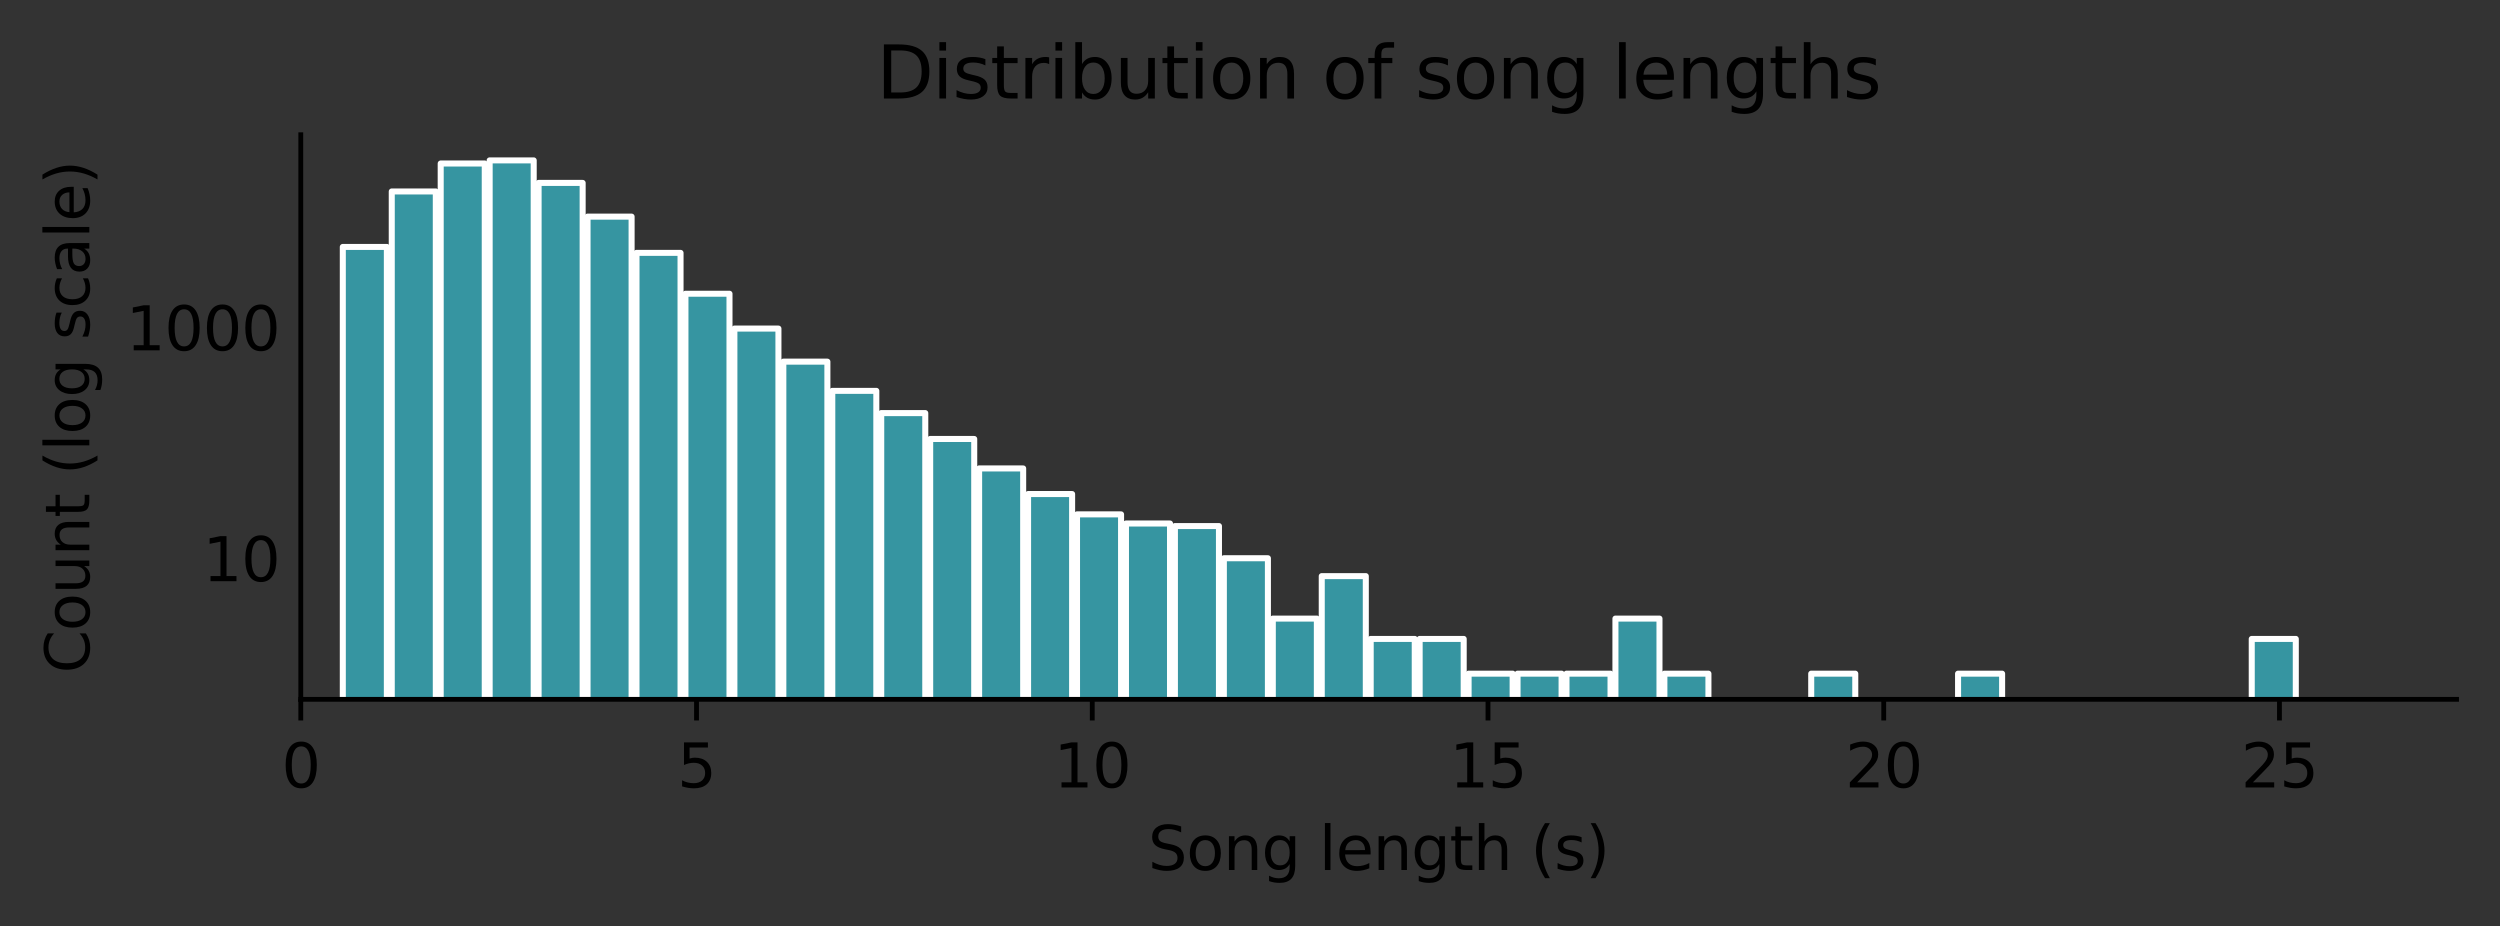 <?xml version="1.0" encoding="utf-8" standalone="no"?>
<!DOCTYPE svg PUBLIC "-//W3C//DTD SVG 1.1//EN"
  "http://www.w3.org/Graphics/SVG/1.1/DTD/svg11.dtd">
<svg xmlns:xlink="http://www.w3.org/1999/xlink" width="414.148pt" height="153.406pt" viewBox="0 0 414.148 153.406" xmlns="http://www.w3.org/2000/svg" version="1.1">
 <rect x="0" y="0" width="414.148" height="153.406" fill="#333333" stroke="none"/>
 <defs>
  <style type="text/css">*{stroke-linejoin: round; stroke-linecap: butt}</style>
 </defs>
 <g id="figure_1">
  <g id="patch_1">
   <path d="M 0 153.406 
L 414.148 153.406 
L 414.148 0 
L 0 0 
L 0 153.406 
z
" style="fill: none"/>
  </g>
  <g id="axes_1">
   <g id="patch_2">
    <path d="M 49.828 115.85 
L 406.948 115.85 
L 406.948 22.318 
L 49.828 22.318 
L 49.828 115.85 
z
" style="fill: none"/>
   </g>
   <g id="patch_3">
    <path d="M 56.789 19231.576 
L 64.087 19231.576 
L 64.087 40.906 
L 56.789 40.906 
z
" clip-path="url(#p4af97e3e70)" style="fill: #3695a1; stroke: #ffffff; stroke-linejoin: miter"/>
   </g>
   <g id="patch_4">
    <path d="M 64.898 19231.576 
L 72.195 19231.576 
L 72.195 31.718 
L 64.898 31.718 
z
" clip-path="url(#p4af97e3e70)" style="fill: #3695a1; stroke: #ffffff; stroke-linejoin: miter"/>
   </g>
   <g id="patch_5">
    <path d="M 73.006 19231.576 
L 80.304 19231.576 
L 80.304 27.084 
L 73.006 27.084 
z
" clip-path="url(#p4af97e3e70)" style="fill: #3695a1; stroke: #ffffff; stroke-linejoin: miter"/>
   </g>
   <g id="patch_6">
    <path d="M 81.115 19231.576 
L 88.413 19231.576 
L 88.413 26.57 
L 81.115 26.57 
z
" clip-path="url(#p4af97e3e70)" style="fill: #3695a1; stroke: #ffffff; stroke-linejoin: miter"/>
   </g>
   <g id="patch_7">
    <path d="M 89.223 19231.576 
L 96.521 19231.576 
L 96.521 30.301 
L 89.223 30.301 
z
" clip-path="url(#p4af97e3e70)" style="fill: #3695a1; stroke: #ffffff; stroke-linejoin: miter"/>
   </g>
   <g id="patch_8">
    <path d="M 97.332 19231.576 
L 104.63 19231.576 
L 104.63 35.885 
L 97.332 35.885 
z
" clip-path="url(#p4af97e3e70)" style="fill: #3695a1; stroke: #ffffff; stroke-linejoin: miter"/>
   </g>
   <g id="patch_9">
    <path d="M 105.44 19231.576 
L 112.738 19231.576 
L 112.738 41.89 
L 105.44 41.89 
z
" clip-path="url(#p4af97e3e70)" style="fill: #3695a1; stroke: #ffffff; stroke-linejoin: miter"/>
   </g>
   <g id="patch_10">
    <path d="M 113.549 19231.576 
L 120.847 19231.576 
L 120.847 48.659 
L 113.549 48.659 
z
" clip-path="url(#p4af97e3e70)" style="fill: #3695a1; stroke: #ffffff; stroke-linejoin: miter"/>
   </g>
   <g id="patch_11">
    <path d="M 121.658 19231.576 
L 128.955 19231.576 
L 128.955 54.432 
L 121.658 54.432 
z
" clip-path="url(#p4af97e3e70)" style="fill: #3695a1; stroke: #ffffff; stroke-linejoin: miter"/>
   </g>
   <g id="patch_12">
    <path d="M 129.766 19231.576 
L 137.064 19231.576 
L 137.064 59.911 
L 129.766 59.911 
z
" clip-path="url(#p4af97e3e70)" style="fill: #3695a1; stroke: #ffffff; stroke-linejoin: miter"/>
   </g>
   <g id="patch_13">
    <path d="M 137.875 19231.576 
L 145.172 19231.576 
L 145.172 64.75 
L 137.875 64.75 
z
" clip-path="url(#p4af97e3e70)" style="fill: #3695a1; stroke: #ffffff; stroke-linejoin: miter"/>
   </g>
   <g id="patch_14">
    <path d="M 145.983 19231.576 
L 153.281 19231.576 
L 153.281 68.431 
L 145.983 68.431 
z
" clip-path="url(#p4af97e3e70)" style="fill: #3695a1; stroke: #ffffff; stroke-linejoin: miter"/>
   </g>
   <g id="patch_15">
    <path d="M 154.092 19231.576 
L 161.389 19231.576 
L 161.389 72.719 
L 154.092 72.719 
z
" clip-path="url(#p4af97e3e70)" style="fill: #3695a1; stroke: #ffffff; stroke-linejoin: miter"/>
   </g>
   <g id="patch_16">
    <path d="M 162.2 19231.576 
L 169.498 19231.576 
L 169.498 77.6 
L 162.2 77.6 
z
" clip-path="url(#p4af97e3e70)" style="fill: #3695a1; stroke: #ffffff; stroke-linejoin: miter"/>
   </g>
   <g id="patch_17">
    <path d="M 170.309 19231.576 
L 177.606 19231.576 
L 177.606 81.842 
L 170.309 81.842 
z
" clip-path="url(#p4af97e3e70)" style="fill: #3695a1; stroke: #ffffff; stroke-linejoin: miter"/>
   </g>
   <g id="patch_18">
    <path d="M 178.417 19231.576 
L 185.715 19231.576 
L 185.715 85.209 
L 178.417 85.209 
z
" clip-path="url(#p4af97e3e70)" style="fill: #3695a1; stroke: #ffffff; stroke-linejoin: miter"/>
   </g>
   <g id="patch_19">
    <path d="M 186.526 19231.576 
L 193.824 19231.576 
L 193.824 86.723 
L 186.526 86.723 
z
" clip-path="url(#p4af97e3e70)" style="fill: #3695a1; stroke: #ffffff; stroke-linejoin: miter"/>
   </g>
   <g id="patch_20">
    <path d="M 194.634 19231.576 
L 201.932 19231.576 
L 201.932 87.148 
L 194.634 87.148 
z
" clip-path="url(#p4af97e3e70)" style="fill: #3695a1; stroke: #ffffff; stroke-linejoin: miter"/>
   </g>
   <g id="patch_21">
    <path d="M 202.743 19231.576 
L 210.041 19231.576 
L 210.041 92.478 
L 202.743 92.478 
z
" clip-path="url(#p4af97e3e70)" style="fill: #3695a1; stroke: #ffffff; stroke-linejoin: miter"/>
   </g>
   <g id="patch_22">
    <path d="M 210.851 19231.576 
L 218.149 19231.576 
L 218.149 102.476 
L 210.851 102.476 
z
" clip-path="url(#p4af97e3e70)" style="fill: #3695a1; stroke: #ffffff; stroke-linejoin: miter"/>
   </g>
   <g id="patch_23">
    <path d="M 218.96 19231.576 
L 226.258 19231.576 
L 226.258 95.44 
L 218.96 95.44 
z
" clip-path="url(#p4af97e3e70)" style="fill: #3695a1; stroke: #ffffff; stroke-linejoin: miter"/>
   </g>
   <g id="patch_24">
    <path d="M 227.069 19231.576 
L 234.366 19231.576 
L 234.366 105.843 
L 227.069 105.843 
z
" clip-path="url(#p4af97e3e70)" style="fill: #3695a1; stroke: #ffffff; stroke-linejoin: miter"/>
   </g>
   <g id="patch_25">
    <path d="M 235.177 19231.576 
L 242.475 19231.576 
L 242.475 105.843 
L 235.177 105.843 
z
" clip-path="url(#p4af97e3e70)" style="fill: #3695a1; stroke: #ffffff; stroke-linejoin: miter"/>
   </g>
   <g id="patch_26">
    <path d="M 243.286 19231.576 
L 250.583 19231.576 
L 250.583 111.598 
L 243.286 111.598 
z
" clip-path="url(#p4af97e3e70)" style="fill: #3695a1; stroke: #ffffff; stroke-linejoin: miter"/>
   </g>
   <g id="patch_27">
    <path d="M 251.394 19231.576 
L 258.692 19231.576 
L 258.692 111.598 
L 251.394 111.598 
z
" clip-path="url(#p4af97e3e70)" style="fill: #3695a1; stroke: #ffffff; stroke-linejoin: miter"/>
   </g>
   <g id="patch_28">
    <path d="M 259.503 19231.576 
L 266.8 19231.576 
L 266.8 111.598 
L 259.503 111.598 
z
" clip-path="url(#p4af97e3e70)" style="fill: #3695a1; stroke: #ffffff; stroke-linejoin: miter"/>
   </g>
   <g id="patch_29">
    <path d="M 267.611 19231.576 
L 274.909 19231.576 
L 274.909 102.476 
L 267.611 102.476 
z
" clip-path="url(#p4af97e3e70)" style="fill: #3695a1; stroke: #ffffff; stroke-linejoin: miter"/>
   </g>
   <g id="patch_30">
    <path d="M 275.72 19231.576 
L 283.017 19231.576 
L 283.017 111.598 
L 275.72 111.598 
z
" clip-path="url(#p4af97e3e70)" style="fill: #3695a1; stroke: #ffffff; stroke-linejoin: miter"/>
   </g>
   <g id="patch_31">
    <path d="M 283.828 19231.576 
L 291.126 19231.576 
L 291.126 19231.576 
L 283.828 19231.576 
z
" clip-path="url(#p4af97e3e70)" style="fill: #3695a1; stroke: #ffffff; stroke-linejoin: miter"/>
   </g>
   <g id="patch_32">
    <path d="M 291.937 19231.576 
L 299.235 19231.576 
L 299.235 19231.576 
L 291.937 19231.576 
z
" clip-path="url(#p4af97e3e70)" style="fill: #3695a1; stroke: #ffffff; stroke-linejoin: miter"/>
   </g>
   <g id="patch_33">
    <path d="M 300.045 19231.576 
L 307.343 19231.576 
L 307.343 111.598 
L 300.045 111.598 
z
" clip-path="url(#p4af97e3e70)" style="fill: #3695a1; stroke: #ffffff; stroke-linejoin: miter"/>
   </g>
   <g id="patch_34">
    <path d="M 308.154 19231.576 
L 315.452 19231.576 
L 315.452 19231.576 
L 308.154 19231.576 
z
" clip-path="url(#p4af97e3e70)" style="fill: #3695a1; stroke: #ffffff; stroke-linejoin: miter"/>
   </g>
   <g id="patch_35">
    <path d="M 316.262 19231.576 
L 323.56 19231.576 
L 323.56 19231.576 
L 316.262 19231.576 
z
" clip-path="url(#p4af97e3e70)" style="fill: #3695a1; stroke: #ffffff; stroke-linejoin: miter"/>
   </g>
   <g id="patch_36">
    <path d="M 324.371 19231.576 
L 331.669 19231.576 
L 331.669 111.598 
L 324.371 111.598 
z
" clip-path="url(#p4af97e3e70)" style="fill: #3695a1; stroke: #ffffff; stroke-linejoin: miter"/>
   </g>
   <g id="patch_37">
    <path d="M 332.48 19231.576 
L 339.777 19231.576 
L 339.777 19231.576 
L 332.48 19231.576 
z
" clip-path="url(#p4af97e3e70)" style="fill: #3695a1; stroke: #ffffff; stroke-linejoin: miter"/>
   </g>
   <g id="patch_38">
    <path d="M 340.588 19231.576 
L 347.886 19231.576 
L 347.886 19231.576 
L 340.588 19231.576 
z
" clip-path="url(#p4af97e3e70)" style="fill: #3695a1; stroke: #ffffff; stroke-linejoin: miter"/>
   </g>
   <g id="patch_39">
    <path d="M 348.697 19231.576 
L 355.994 19231.576 
L 355.994 19231.576 
L 348.697 19231.576 
z
" clip-path="url(#p4af97e3e70)" style="fill: #3695a1; stroke: #ffffff; stroke-linejoin: miter"/>
   </g>
   <g id="patch_40">
    <path d="M 356.805 19231.576 
L 364.103 19231.576 
L 364.103 19231.576 
L 356.805 19231.576 
z
" clip-path="url(#p4af97e3e70)" style="fill: #3695a1; stroke: #ffffff; stroke-linejoin: miter"/>
   </g>
   <g id="patch_41">
    <path d="M 364.914 19231.576 
L 372.211 19231.576 
L 372.211 19231.576 
L 364.914 19231.576 
z
" clip-path="url(#p4af97e3e70)" style="fill: #3695a1; stroke: #ffffff; stroke-linejoin: miter"/>
   </g>
   <g id="patch_42">
    <path d="M 373.022 19231.576 
L 380.32 19231.576 
L 380.32 105.843 
L 373.022 105.843 
z
" clip-path="url(#p4af97e3e70)" style="fill: #3695a1; stroke: #ffffff; stroke-linejoin: miter"/>
   </g>
   <g id="matplotlib.axis_1">
    <g id="xtick_1">
     <g id="line2d_1">
      <defs>
       <path id="mb29c1df075" d="M 0 0 
L 0 3.5 
" style="stroke: #000000; stroke-width: 0.8"/>
      </defs>
      <g>
       <use xlink:href="#mb29c1df075" x="49.828" y="115.85" style="stroke: #000000; stroke-width: 0.8"/>
      </g>
     </g>
     <g id="text_1">
      <!-- 0 -->
      <g transform="translate(46.647 130.448) scale(0.1 -0.1)">
       <defs>
        <path id="DejaVuSans-30" d="M 2034 4250 
Q 1547 4250 1301 3770 
Q 1056 3291 1056 2328 
Q 1056 1369 1301 889 
Q 1547 409 2034 409 
Q 2525 409 2770 889 
Q 3016 1369 3016 2328 
Q 3016 3291 2770 3770 
Q 2525 4250 2034 4250 
z
M 2034 4750 
Q 2819 4750 3233 4129 
Q 3647 3509 3647 2328 
Q 3647 1150 3233 529 
Q 2819 -91 2034 -91 
Q 1250 -91 836 529 
Q 422 1150 422 2328 
Q 422 3509 836 4129 
Q 1250 4750 2034 4750 
z
" transform="scale(0.016)"/>
       </defs>
       <use xlink:href="#DejaVuSans-30"/>
      </g>
     </g>
    </g>
    <g id="xtick_2">
     <g id="line2d_2">
      <g>
       <use xlink:href="#mb29c1df075" x="115.385" y="115.85" style="stroke: #000000; stroke-width: 0.8"/>
      </g>
     </g>
     <g id="text_2">
      <!-- 5 -->
      <g transform="translate(112.204 130.448) scale(0.1 -0.1)">
       <defs>
        <path id="DejaVuSans-35" d="M 691 4666 
L 3169 4666 
L 3169 4134 
L 1269 4134 
L 1269 2991 
Q 1406 3038 1543 3061 
Q 1681 3084 1819 3084 
Q 2600 3084 3056 2656 
Q 3513 2228 3513 1497 
Q 3513 744 3044 326 
Q 2575 -91 1722 -91 
Q 1428 -91 1123 -41 
Q 819 9 494 109 
L 494 744 
Q 775 591 1075 516 
Q 1375 441 1709 441 
Q 2250 441 2565 725 
Q 2881 1009 2881 1497 
Q 2881 1984 2565 2268 
Q 2250 2553 1709 2553 
Q 1456 2553 1204 2497 
Q 953 2441 691 2322 
L 691 4666 
z
" transform="scale(0.016)"/>
       </defs>
       <use xlink:href="#DejaVuSans-35"/>
      </g>
     </g>
    </g>
    <g id="xtick_3">
     <g id="line2d_3">
      <g>
       <use xlink:href="#mb29c1df075" x="180.942" y="115.85" style="stroke: #000000; stroke-width: 0.8"/>
      </g>
     </g>
     <g id="text_3">
      <!-- 10 -->
      <g transform="translate(174.58 130.448) scale(0.1 -0.1)">
       <defs>
        <path id="DejaVuSans-31" d="M 794 531 
L 1825 531 
L 1825 4091 
L 703 3866 
L 703 4441 
L 1819 4666 
L 2450 4666 
L 2450 531 
L 3481 531 
L 3481 0 
L 794 0 
L 794 531 
z
" transform="scale(0.016)"/>
       </defs>
       <use xlink:href="#DejaVuSans-31"/>
       <use xlink:href="#DejaVuSans-30" x="63.623"/>
      </g>
     </g>
    </g>
    <g id="xtick_4">
     <g id="line2d_4">
      <g>
       <use xlink:href="#mb29c1df075" x="246.499" y="115.85" style="stroke: #000000; stroke-width: 0.8"/>
      </g>
     </g>
     <g id="text_4">
      <!-- 15 -->
      <g transform="translate(240.137 130.448) scale(0.1 -0.1)">
       <use xlink:href="#DejaVuSans-31"/>
       <use xlink:href="#DejaVuSans-35" x="63.623"/>
      </g>
     </g>
    </g>
    <g id="xtick_5">
     <g id="line2d_5">
      <g>
       <use xlink:href="#mb29c1df075" x="312.056" y="115.85" style="stroke: #000000; stroke-width: 0.8"/>
      </g>
     </g>
     <g id="text_5">
      <!-- 20 -->
      <g transform="translate(305.694 130.448) scale(0.1 -0.1)">
       <defs>
        <path id="DejaVuSans-32" d="M 1228 531 
L 3431 531 
L 3431 0 
L 469 0 
L 469 531 
Q 828 903 1448 1529 
Q 2069 2156 2228 2338 
Q 2531 2678 2651 2914 
Q 2772 3150 2772 3378 
Q 2772 3750 2511 3984 
Q 2250 4219 1831 4219 
Q 1534 4219 1204 4116 
Q 875 4013 500 3803 
L 500 4441 
Q 881 4594 1212 4672 
Q 1544 4750 1819 4750 
Q 2544 4750 2975 4387 
Q 3406 4025 3406 3419 
Q 3406 3131 3298 2873 
Q 3191 2616 2906 2266 
Q 2828 2175 2409 1742 
Q 1991 1309 1228 531 
z
" transform="scale(0.016)"/>
       </defs>
       <use xlink:href="#DejaVuSans-32"/>
       <use xlink:href="#DejaVuSans-30" x="63.623"/>
      </g>
     </g>
    </g>
    <g id="xtick_6">
     <g id="line2d_6">
      <g>
       <use xlink:href="#mb29c1df075" x="377.613" y="115.85" style="stroke: #000000; stroke-width: 0.8"/>
      </g>
     </g>
     <g id="text_6">
      <!-- 25 -->
      <g transform="translate(371.251 130.448) scale(0.1 -0.1)">
       <use xlink:href="#DejaVuSans-32"/>
       <use xlink:href="#DejaVuSans-35" x="63.623"/>
      </g>
     </g>
    </g>
    <g id="text_7">
     <!-- Song length (s) -->
     <g transform="translate(190.19 144.126) scale(0.1 -0.1)">
      <defs>
       <path id="DejaVuSans-53" d="M 3425 4513 
L 3425 3897 
Q 3066 4069 2747 4153 
Q 2428 4238 2131 4238 
Q 1616 4238 1336 4038 
Q 1056 3838 1056 3469 
Q 1056 3159 1242 3001 
Q 1428 2844 1947 2747 
L 2328 2669 
Q 3034 2534 3370 2195 
Q 3706 1856 3706 1288 
Q 3706 609 3251 259 
Q 2797 -91 1919 -91 
Q 1588 -91 1214 -16 
Q 841 59 441 206 
L 441 856 
Q 825 641 1194 531 
Q 1563 422 1919 422 
Q 2459 422 2753 634 
Q 3047 847 3047 1241 
Q 3047 1584 2836 1778 
Q 2625 1972 2144 2069 
L 1759 2144 
Q 1053 2284 737 2584 
Q 422 2884 422 3419 
Q 422 4038 858 4394 
Q 1294 4750 2059 4750 
Q 2388 4750 2728 4690 
Q 3069 4631 3425 4513 
z
" transform="scale(0.016)"/>
       <path id="DejaVuSans-6f" d="M 1959 3097 
Q 1497 3097 1228 2736 
Q 959 2375 959 1747 
Q 959 1119 1226 758 
Q 1494 397 1959 397 
Q 2419 397 2687 759 
Q 2956 1122 2956 1747 
Q 2956 2369 2687 2733 
Q 2419 3097 1959 3097 
z
M 1959 3584 
Q 2709 3584 3137 3096 
Q 3566 2609 3566 1747 
Q 3566 888 3137 398 
Q 2709 -91 1959 -91 
Q 1206 -91 779 398 
Q 353 888 353 1747 
Q 353 2609 779 3096 
Q 1206 3584 1959 3584 
z
" transform="scale(0.016)"/>
       <path id="DejaVuSans-6e" d="M 3513 2113 
L 3513 0 
L 2938 0 
L 2938 2094 
Q 2938 2591 2744 2837 
Q 2550 3084 2163 3084 
Q 1697 3084 1428 2787 
Q 1159 2491 1159 1978 
L 1159 0 
L 581 0 
L 581 3500 
L 1159 3500 
L 1159 2956 
Q 1366 3272 1645 3428 
Q 1925 3584 2291 3584 
Q 2894 3584 3203 3211 
Q 3513 2838 3513 2113 
z
" transform="scale(0.016)"/>
       <path id="DejaVuSans-67" d="M 2906 1791 
Q 2906 2416 2648 2759 
Q 2391 3103 1925 3103 
Q 1463 3103 1205 2759 
Q 947 2416 947 1791 
Q 947 1169 1205 825 
Q 1463 481 1925 481 
Q 2391 481 2648 825 
Q 2906 1169 2906 1791 
z
M 3481 434 
Q 3481 -459 3084 -895 
Q 2688 -1331 1869 -1331 
Q 1566 -1331 1297 -1286 
Q 1028 -1241 775 -1147 
L 775 -588 
Q 1028 -725 1275 -790 
Q 1522 -856 1778 -856 
Q 2344 -856 2625 -561 
Q 2906 -266 2906 331 
L 2906 616 
Q 2728 306 2450 153 
Q 2172 0 1784 0 
Q 1141 0 747 490 
Q 353 981 353 1791 
Q 353 2603 747 3093 
Q 1141 3584 1784 3584 
Q 2172 3584 2450 3431 
Q 2728 3278 2906 2969 
L 2906 3500 
L 3481 3500 
L 3481 434 
z
" transform="scale(0.016)"/>
       <path id="DejaVuSans-20" transform="scale(0.016)"/>
       <path id="DejaVuSans-6c" d="M 603 4863 
L 1178 4863 
L 1178 0 
L 603 0 
L 603 4863 
z
" transform="scale(0.016)"/>
       <path id="DejaVuSans-65" d="M 3597 1894 
L 3597 1613 
L 953 1613 
Q 991 1019 1311 708 
Q 1631 397 2203 397 
Q 2534 397 2845 478 
Q 3156 559 3463 722 
L 3463 178 
Q 3153 47 2828 -22 
Q 2503 -91 2169 -91 
Q 1331 -91 842 396 
Q 353 884 353 1716 
Q 353 2575 817 3079 
Q 1281 3584 2069 3584 
Q 2775 3584 3186 3129 
Q 3597 2675 3597 1894 
z
M 3022 2063 
Q 3016 2534 2758 2815 
Q 2500 3097 2075 3097 
Q 1594 3097 1305 2825 
Q 1016 2553 972 2059 
L 3022 2063 
z
" transform="scale(0.016)"/>
       <path id="DejaVuSans-74" d="M 1172 4494 
L 1172 3500 
L 2356 3500 
L 2356 3053 
L 1172 3053 
L 1172 1153 
Q 1172 725 1289 603 
Q 1406 481 1766 481 
L 2356 481 
L 2356 0 
L 1766 0 
Q 1100 0 847 248 
Q 594 497 594 1153 
L 594 3053 
L 172 3053 
L 172 3500 
L 594 3500 
L 594 4494 
L 1172 4494 
z
" transform="scale(0.016)"/>
       <path id="DejaVuSans-68" d="M 3513 2113 
L 3513 0 
L 2938 0 
L 2938 2094 
Q 2938 2591 2744 2837 
Q 2550 3084 2163 3084 
Q 1697 3084 1428 2787 
Q 1159 2491 1159 1978 
L 1159 0 
L 581 0 
L 581 4863 
L 1159 4863 
L 1159 2956 
Q 1366 3272 1645 3428 
Q 1925 3584 2291 3584 
Q 2894 3584 3203 3211 
Q 3513 2838 3513 2113 
z
" transform="scale(0.016)"/>
       <path id="DejaVuSans-28" d="M 1984 4856 
Q 1566 4138 1362 3434 
Q 1159 2731 1159 2009 
Q 1159 1288 1364 580 
Q 1569 -128 1984 -844 
L 1484 -844 
Q 1016 -109 783 600 
Q 550 1309 550 2009 
Q 550 2706 781 3412 
Q 1013 4119 1484 4856 
L 1984 4856 
z
" transform="scale(0.016)"/>
       <path id="DejaVuSans-73" d="M 2834 3397 
L 2834 2853 
Q 2591 2978 2328 3040 
Q 2066 3103 1784 3103 
Q 1356 3103 1142 2972 
Q 928 2841 928 2578 
Q 928 2378 1081 2264 
Q 1234 2150 1697 2047 
L 1894 2003 
Q 2506 1872 2764 1633 
Q 3022 1394 3022 966 
Q 3022 478 2636 193 
Q 2250 -91 1575 -91 
Q 1294 -91 989 -36 
Q 684 19 347 128 
L 347 722 
Q 666 556 975 473 
Q 1284 391 1588 391 
Q 1994 391 2212 530 
Q 2431 669 2431 922 
Q 2431 1156 2273 1281 
Q 2116 1406 1581 1522 
L 1381 1569 
Q 847 1681 609 1914 
Q 372 2147 372 2553 
Q 372 3047 722 3315 
Q 1072 3584 1716 3584 
Q 2034 3584 2315 3537 
Q 2597 3491 2834 3397 
z
" transform="scale(0.016)"/>
       <path id="DejaVuSans-29" d="M 513 4856 
L 1013 4856 
Q 1481 4119 1714 3412 
Q 1947 2706 1947 2009 
Q 1947 1309 1714 600 
Q 1481 -109 1013 -844 
L 513 -844 
Q 928 -128 1133 580 
Q 1338 1288 1338 2009 
Q 1338 2731 1133 3434 
Q 928 4138 513 4856 
z
" transform="scale(0.016)"/>
      </defs>
      <use xlink:href="#DejaVuSans-53"/>
      <use xlink:href="#DejaVuSans-6f" x="63.477"/>
      <use xlink:href="#DejaVuSans-6e" x="124.658"/>
      <use xlink:href="#DejaVuSans-67" x="188.037"/>
      <use xlink:href="#DejaVuSans-20" x="251.514"/>
      <use xlink:href="#DejaVuSans-6c" x="283.301"/>
      <use xlink:href="#DejaVuSans-65" x="311.084"/>
      <use xlink:href="#DejaVuSans-6e" x="372.607"/>
      <use xlink:href="#DejaVuSans-67" x="435.986"/>
      <use xlink:href="#DejaVuSans-74" x="499.463"/>
      <use xlink:href="#DejaVuSans-68" x="538.672"/>
      <use xlink:href="#DejaVuSans-20" x="602.051"/>
      <use xlink:href="#DejaVuSans-28" x="633.838"/>
      <use xlink:href="#DejaVuSans-73" x="672.852"/>
      <use xlink:href="#DejaVuSans-29" x="724.951"/>
     </g>
    </g>
   </g>
   <g id="matplotlib.axis_2">
    <g id="ytick_1">
     <g id="line2d_7"/>
     <g id="text_8">
      <!-- 10 -->
      <g transform="translate(33.603 96.277) scale(0.1 -0.1)">
       <use xlink:href="#DejaVuSans-31"/>
       <use xlink:href="#DejaVuSans-30" x="63.623"/>
      </g>
     </g>
    </g>
    <g id="ytick_2">
     <g id="line2d_8"/>
     <g id="text_9">
      <!-- 1000 -->
      <g transform="translate(20.878 58.038) scale(0.1 -0.1)">
       <use xlink:href="#DejaVuSans-31"/>
       <use xlink:href="#DejaVuSans-30" x="63.623"/>
       <use xlink:href="#DejaVuSans-30" x="127.246"/>
       <use xlink:href="#DejaVuSans-30" x="190.869"/>
      </g>
     </g>
    </g>
    <g id="text_10">
     <!-- Count (log scale) -->
     <g transform="translate(14.798 111.518) rotate(-90) scale(0.1 -0.1)">
      <defs>
       <path id="DejaVuSans-43" d="M 4122 4306 
L 4122 3641 
Q 3803 3938 3442 4084 
Q 3081 4231 2675 4231 
Q 1875 4231 1450 3742 
Q 1025 3253 1025 2328 
Q 1025 1406 1450 917 
Q 1875 428 2675 428 
Q 3081 428 3442 575 
Q 3803 722 4122 1019 
L 4122 359 
Q 3791 134 3420 21 
Q 3050 -91 2638 -91 
Q 1578 -91 968 557 
Q 359 1206 359 2328 
Q 359 3453 968 4101 
Q 1578 4750 2638 4750 
Q 3056 4750 3426 4639 
Q 3797 4528 4122 4306 
z
" transform="scale(0.016)"/>
       <path id="DejaVuSans-75" d="M 544 1381 
L 544 3500 
L 1119 3500 
L 1119 1403 
Q 1119 906 1312 657 
Q 1506 409 1894 409 
Q 2359 409 2629 706 
Q 2900 1003 2900 1516 
L 2900 3500 
L 3475 3500 
L 3475 0 
L 2900 0 
L 2900 538 
Q 2691 219 2414 64 
Q 2138 -91 1772 -91 
Q 1169 -91 856 284 
Q 544 659 544 1381 
z
M 1991 3584 
L 1991 3584 
z
" transform="scale(0.016)"/>
       <path id="DejaVuSans-63" d="M 3122 3366 
L 3122 2828 
Q 2878 2963 2633 3030 
Q 2388 3097 2138 3097 
Q 1578 3097 1268 2742 
Q 959 2388 959 1747 
Q 959 1106 1268 751 
Q 1578 397 2138 397 
Q 2388 397 2633 464 
Q 2878 531 3122 666 
L 3122 134 
Q 2881 22 2623 -34 
Q 2366 -91 2075 -91 
Q 1284 -91 818 406 
Q 353 903 353 1747 
Q 353 2603 823 3093 
Q 1294 3584 2113 3584 
Q 2378 3584 2631 3529 
Q 2884 3475 3122 3366 
z
" transform="scale(0.016)"/>
       <path id="DejaVuSans-61" d="M 2194 1759 
Q 1497 1759 1228 1600 
Q 959 1441 959 1056 
Q 959 750 1161 570 
Q 1363 391 1709 391 
Q 2188 391 2477 730 
Q 2766 1069 2766 1631 
L 2766 1759 
L 2194 1759 
z
M 3341 1997 
L 3341 0 
L 2766 0 
L 2766 531 
Q 2569 213 2275 61 
Q 1981 -91 1556 -91 
Q 1019 -91 701 211 
Q 384 513 384 1019 
Q 384 1609 779 1909 
Q 1175 2209 1959 2209 
L 2766 2209 
L 2766 2266 
Q 2766 2663 2505 2880 
Q 2244 3097 1772 3097 
Q 1472 3097 1187 3025 
Q 903 2953 641 2809 
L 641 3341 
Q 956 3463 1253 3523 
Q 1550 3584 1831 3584 
Q 2591 3584 2966 3190 
Q 3341 2797 3341 1997 
z
" transform="scale(0.016)"/>
      </defs>
      <use xlink:href="#DejaVuSans-43"/>
      <use xlink:href="#DejaVuSans-6f" x="69.824"/>
      <use xlink:href="#DejaVuSans-75" x="131.006"/>
      <use xlink:href="#DejaVuSans-6e" x="194.385"/>
      <use xlink:href="#DejaVuSans-74" x="257.764"/>
      <use xlink:href="#DejaVuSans-20" x="296.973"/>
      <use xlink:href="#DejaVuSans-28" x="328.76"/>
      <use xlink:href="#DejaVuSans-6c" x="367.773"/>
      <use xlink:href="#DejaVuSans-6f" x="395.557"/>
      <use xlink:href="#DejaVuSans-67" x="456.738"/>
      <use xlink:href="#DejaVuSans-20" x="520.215"/>
      <use xlink:href="#DejaVuSans-73" x="552.002"/>
      <use xlink:href="#DejaVuSans-63" x="604.102"/>
      <use xlink:href="#DejaVuSans-61" x="659.082"/>
      <use xlink:href="#DejaVuSans-6c" x="720.361"/>
      <use xlink:href="#DejaVuSans-65" x="748.145"/>
      <use xlink:href="#DejaVuSans-29" x="809.668"/>
     </g>
    </g>
   </g>
   <g id="patch_43">
    <path d="M 49.828 115.85 
L 49.828 22.318 
" style="fill: none; stroke: #000000; stroke-width: 0.8; stroke-linejoin: miter; stroke-linecap: square"/>
   </g>
   <g id="patch_44">
    <path d="M 49.828 115.85 
L 406.948 115.85 
" style="fill: none; stroke: #000000; stroke-width: 0.8; stroke-linejoin: miter; stroke-linecap: square"/>
   </g>
   <g id="text_11">
    <!-- Distribution of song lengths -->
    <g transform="translate(145.222 16.318) scale(0.12 -0.12)">
     <defs>
      <path id="DejaVuSans-44" d="M 1259 4147 
L 1259 519 
L 2022 519 
Q 2988 519 3436 956 
Q 3884 1394 3884 2338 
Q 3884 3275 3436 3711 
Q 2988 4147 2022 4147 
L 1259 4147 
z
M 628 4666 
L 1925 4666 
Q 3281 4666 3915 4102 
Q 4550 3538 4550 2338 
Q 4550 1131 3912 565 
Q 3275 0 1925 0 
L 628 0 
L 628 4666 
z
" transform="scale(0.016)"/>
      <path id="DejaVuSans-69" d="M 603 3500 
L 1178 3500 
L 1178 0 
L 603 0 
L 603 3500 
z
M 603 4863 
L 1178 4863 
L 1178 4134 
L 603 4134 
L 603 4863 
z
" transform="scale(0.016)"/>
      <path id="DejaVuSans-72" d="M 2631 2963 
Q 2534 3019 2420 3045 
Q 2306 3072 2169 3072 
Q 1681 3072 1420 2755 
Q 1159 2438 1159 1844 
L 1159 0 
L 581 0 
L 581 3500 
L 1159 3500 
L 1159 2956 
Q 1341 3275 1631 3429 
Q 1922 3584 2338 3584 
Q 2397 3584 2469 3576 
Q 2541 3569 2628 3553 
L 2631 2963 
z
" transform="scale(0.016)"/>
      <path id="DejaVuSans-62" d="M 3116 1747 
Q 3116 2381 2855 2742 
Q 2594 3103 2138 3103 
Q 1681 3103 1420 2742 
Q 1159 2381 1159 1747 
Q 1159 1113 1420 752 
Q 1681 391 2138 391 
Q 2594 391 2855 752 
Q 3116 1113 3116 1747 
z
M 1159 2969 
Q 1341 3281 1617 3432 
Q 1894 3584 2278 3584 
Q 2916 3584 3314 3078 
Q 3713 2572 3713 1747 
Q 3713 922 3314 415 
Q 2916 -91 2278 -91 
Q 1894 -91 1617 61 
Q 1341 213 1159 525 
L 1159 0 
L 581 0 
L 581 4863 
L 1159 4863 
L 1159 2969 
z
" transform="scale(0.016)"/>
      <path id="DejaVuSans-66" d="M 2375 4863 
L 2375 4384 
L 1825 4384 
Q 1516 4384 1395 4259 
Q 1275 4134 1275 3809 
L 1275 3500 
L 2222 3500 
L 2222 3053 
L 1275 3053 
L 1275 0 
L 697 0 
L 697 3053 
L 147 3053 
L 147 3500 
L 697 3500 
L 697 3744 
Q 697 4328 969 4595 
Q 1241 4863 1831 4863 
L 2375 4863 
z
" transform="scale(0.016)"/>
     </defs>
     <use xlink:href="#DejaVuSans-44"/>
     <use xlink:href="#DejaVuSans-69" x="77.002"/>
     <use xlink:href="#DejaVuSans-73" x="104.785"/>
     <use xlink:href="#DejaVuSans-74" x="156.885"/>
     <use xlink:href="#DejaVuSans-72" x="196.094"/>
     <use xlink:href="#DejaVuSans-69" x="237.207"/>
     <use xlink:href="#DejaVuSans-62" x="264.99"/>
     <use xlink:href="#DejaVuSans-75" x="328.467"/>
     <use xlink:href="#DejaVuSans-74" x="391.846"/>
     <use xlink:href="#DejaVuSans-69" x="431.055"/>
     <use xlink:href="#DejaVuSans-6f" x="458.838"/>
     <use xlink:href="#DejaVuSans-6e" x="520.02"/>
     <use xlink:href="#DejaVuSans-20" x="583.398"/>
     <use xlink:href="#DejaVuSans-6f" x="615.186"/>
     <use xlink:href="#DejaVuSans-66" x="676.367"/>
     <use xlink:href="#DejaVuSans-20" x="711.572"/>
     <use xlink:href="#DejaVuSans-73" x="743.359"/>
     <use xlink:href="#DejaVuSans-6f" x="795.459"/>
     <use xlink:href="#DejaVuSans-6e" x="856.641"/>
     <use xlink:href="#DejaVuSans-67" x="920.02"/>
     <use xlink:href="#DejaVuSans-20" x="983.496"/>
     <use xlink:href="#DejaVuSans-6c" x="1015.283"/>
     <use xlink:href="#DejaVuSans-65" x="1043.066"/>
     <use xlink:href="#DejaVuSans-6e" x="1104.59"/>
     <use xlink:href="#DejaVuSans-67" x="1167.969"/>
     <use xlink:href="#DejaVuSans-74" x="1231.445"/>
     <use xlink:href="#DejaVuSans-68" x="1270.654"/>
     <use xlink:href="#DejaVuSans-73" x="1334.033"/>
    </g>
   </g>
  </g>
 </g>
 <defs>
  <clipPath id="p4af97e3e70">
   <rect x="49.828" y="22.318" width="357.12" height="93.532"/>
  </clipPath>
 </defs>
</svg>
